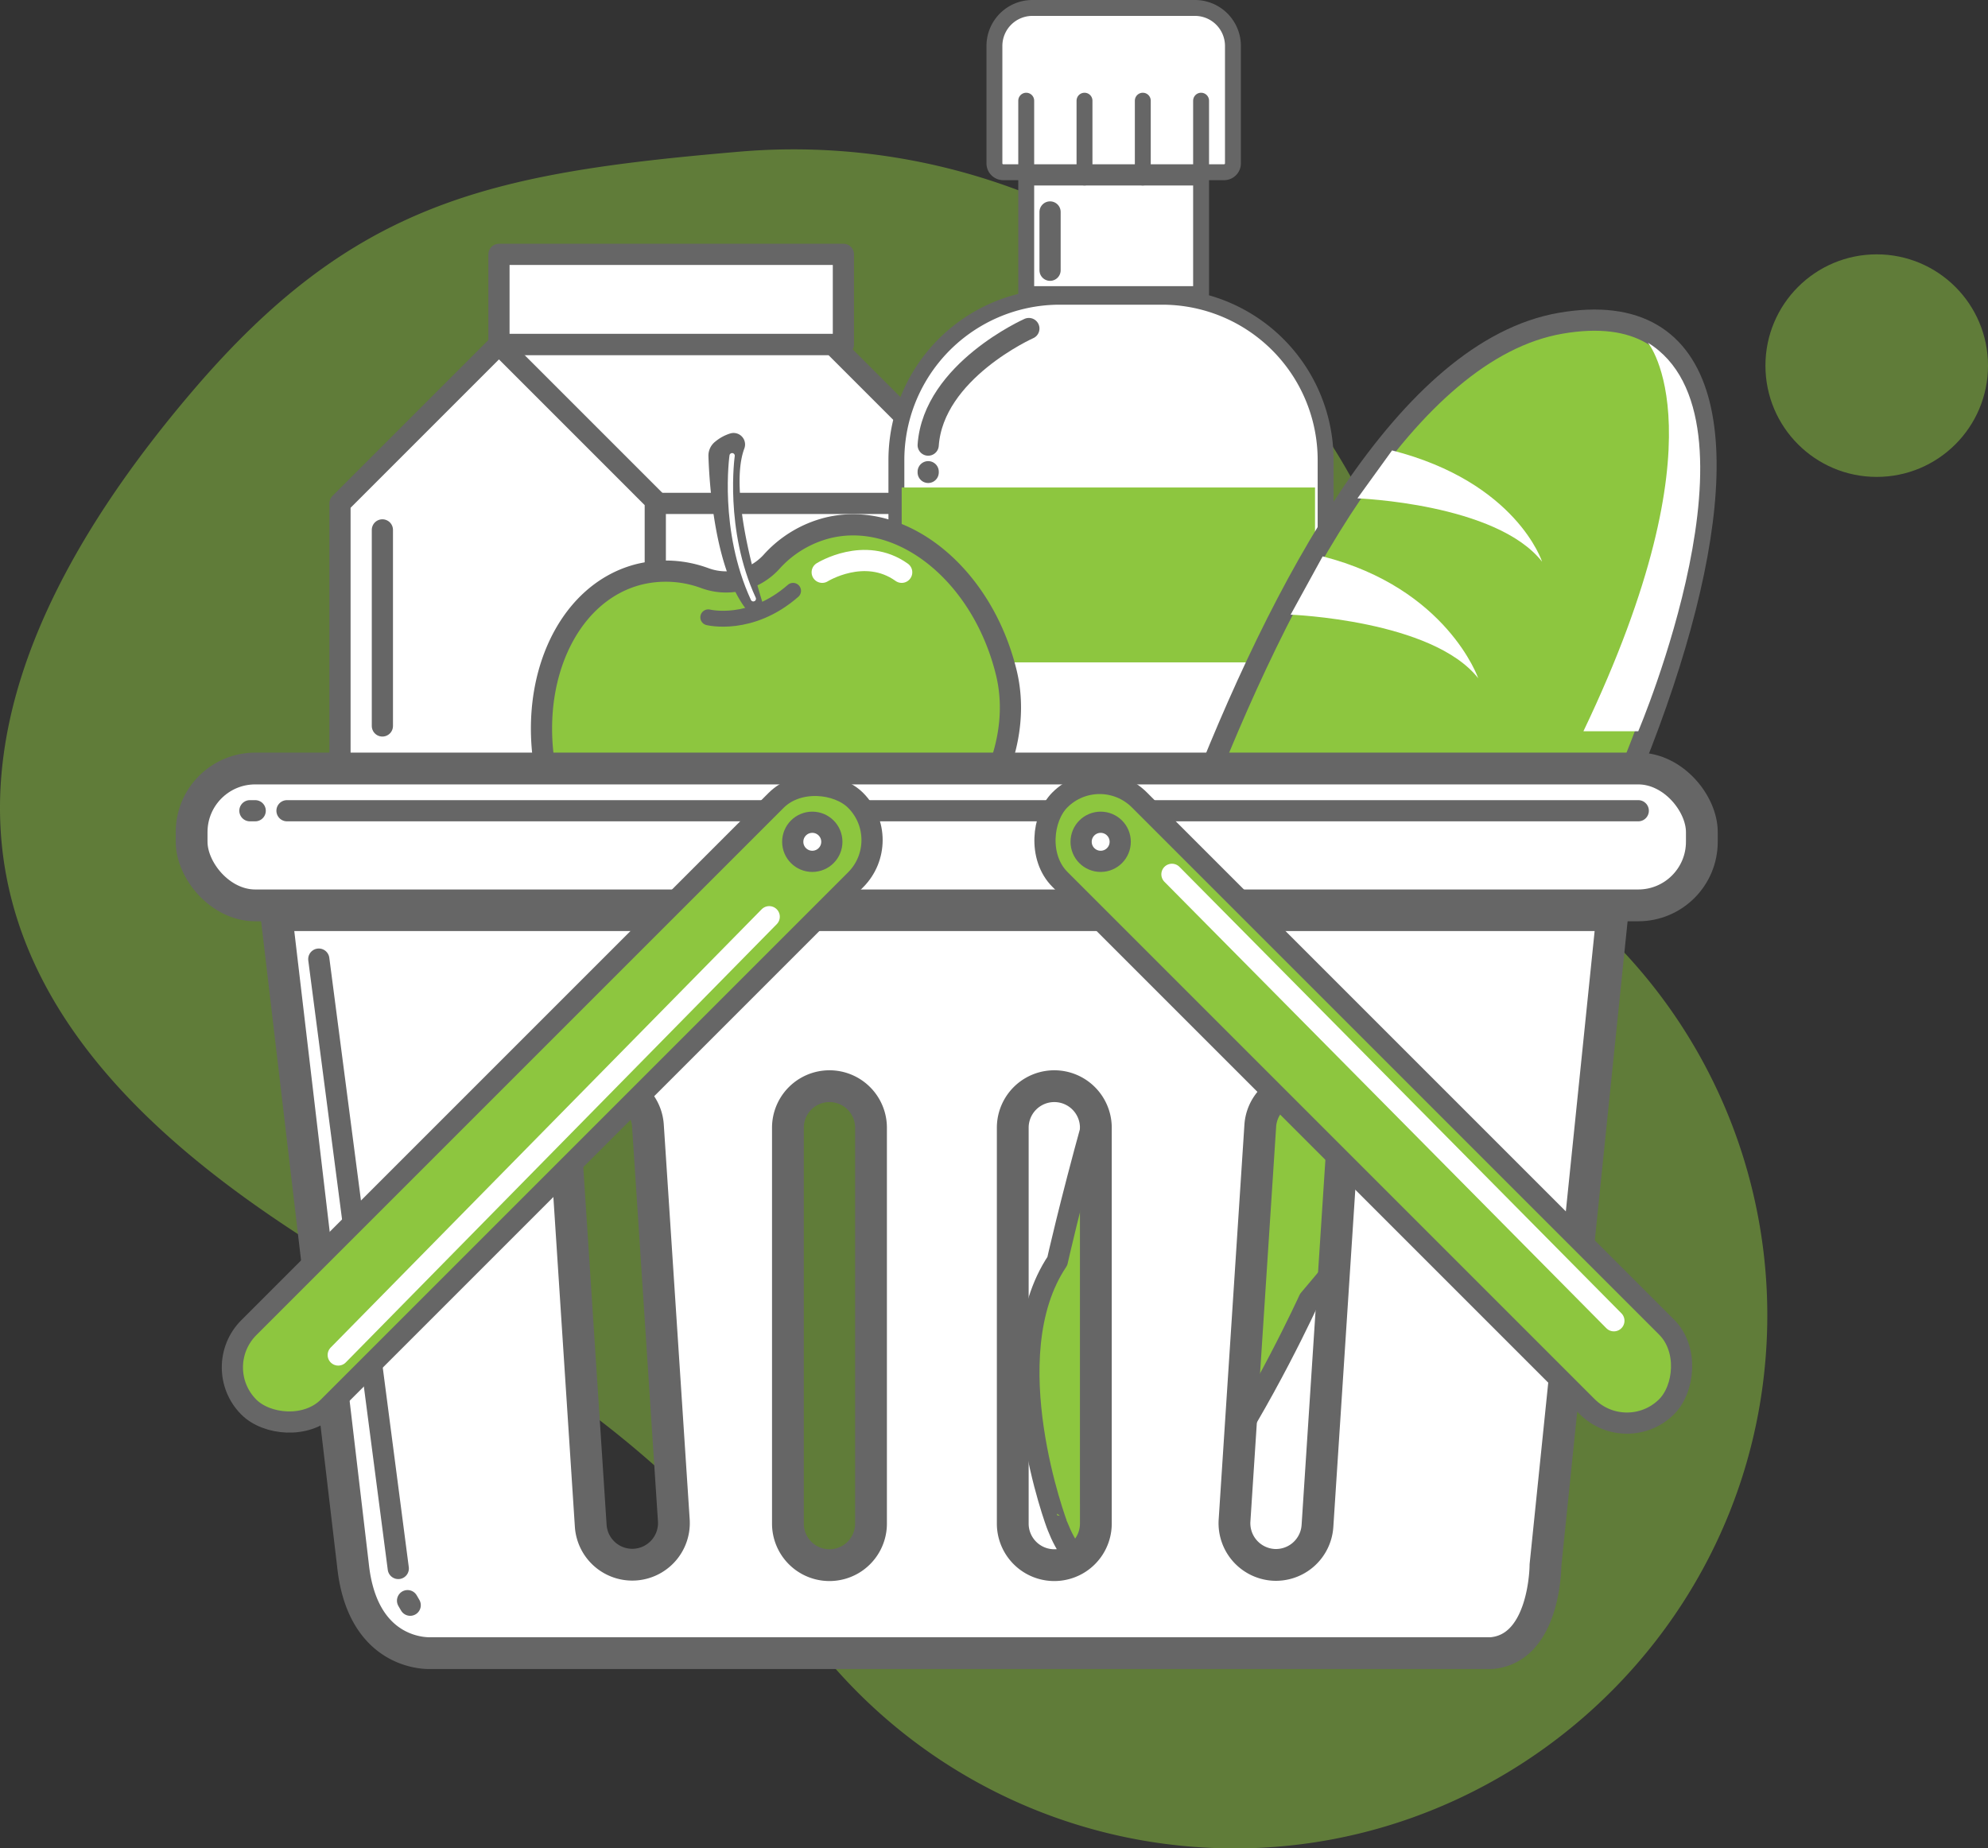 <svg viewBox="0 0 375.16 348.82" xmlns="http://www.w3.org/2000/svg"><rect x="0" y="0" width="375.16" height="348.82" fill="#333333" stroke="none"/><path d="m156.55 330.09c-44.65-25.26-144.07-73.92-54.55-179.09 30.37-35.68 55.83-41.27 102.51-45.3a120.32 120.32 0 0 1 125.62 82.9 161.88 161.88 0 0 0 39.55 65.4 100.29 100.29 0 0 1 29.32 79.62c-4.45 53.68-51.14 94.67-104.95 92.09a100.35 100.35 0 0 1 -76.28-40.92 195.65 195.65 0 0 0 -61.22-54.7z" fill="#8ec640" opacity=".5" transform="translate(-65.84 -77)"/><path d="m94.16 65h63l27 27v61h-82.02v-58z" fill="#fff" stroke="#666" stroke-linecap="round" stroke-linejoin="round" stroke-width="4"/><path d="m123.16 95h55.04v10" fill="#fff" stroke="#666" stroke-linecap="round" stroke-linejoin="round" stroke-width="4"/><path d="m64.16 165v-70l30-30 29.5 29.5v63.5z" fill="#fff" stroke="#666" stroke-linecap="round" stroke-linejoin="round" stroke-width="4"/><circle cx="354.16" cy="69" fill="#8ec640" opacity=".5" r="21"/><path d="m200 56h19.33a30.83 30.83 0 0 1 30.83 30.83v207.67a12 12 0 0 1 -12 12h-57a12 12 0 0 1 -12-12v-207.67a30.83 30.83 0 0 1 30.84-30.83z" fill="#fff" stroke="#666" stroke-linecap="round" stroke-linejoin="round" stroke-width="3"/><path d="m170.16 92h78v33h-78z" fill="#8dc63f"/><path d="m222 176.63a21.23 21.23 0 0 0 -10.64 6.48 11.59 11.59 0 0 1 -12.49 3 21.25 21.25 0 0 0 -12.32-.75c-14.07 3.47-21.77 21.28-17.21 39.78s27.72 28.7 41.78 25.23a14.19 14.19 0 0 0 8.81-5.86 14.23 14.23 0 0 0 10.53 1.09c14.06-3.46 29.82-23.26 25.26-41.76s-19.72-30.67-33.72-27.21z" fill="#8dc63f" stroke="#666" stroke-linecap="round" stroke-linejoin="round" stroke-width="4" transform="translate(-65.84 -77)"/><path d="m265.37 315s37.12-167 95-177 15.54 110.51-47.49 184.25c0 0-34.53 75.75-47.48 42.75-.03 0-12.11-32-.03-50z" fill="#8dc63f" stroke="#666" stroke-linecap="round" stroke-linejoin="round" stroke-width="4" transform="translate(-65.84 -77)"/><rect fill="#fff" height="25.83" rx="12" stroke="#666" stroke-linecap="round" stroke-linejoin="round" stroke-width="6" width="285" x="36.16" y="145.03"/><path d="m54.16 153h255" fill="none" stroke="#666" stroke-linecap="round" stroke-linejoin="round" stroke-width="4"/><path d="m118 249.7 14.45 122.67c1.84 17.52 14.75 16.6 14.75 16.6h200.14c10.15-.92 10.15-16.6 10.15-16.6l12.6-122.67zm67.65 122.57a7.86 7.86 0 0 1 -8.33-7.31l-4.86-74.55a7.87 7.87 0 0 1 7.32-8.33 7.86 7.86 0 0 1 8.33 7.31l4.89 74.55a7.86 7.86 0 0 1 -7.36 8.33zm44.56-7.74a7.84 7.84 0 1 1 -15.68 0v-74.71a7.84 7.84 0 1 1 15.68 0zm42.43 0a7.84 7.84 0 0 1 -15.68 0v-74.71a7.84 7.84 0 0 1 15.68 0zm46.68-74.12-4.86 74.59a7.86 7.86 0 0 1 -8.33 7.31 7.87 7.87 0 0 1 -7.32-8.33l4.86-74.55a7.86 7.86 0 0 1 8.33-7.31 7.86 7.86 0 0 1 7.31 8.29z" fill="#fff" stroke="#666" stroke-linecap="round" stroke-linejoin="round" stroke-width="6" transform="translate(-65.84 -77)"/><path d="m60.16 181 15 115" fill="none" stroke="#666" stroke-linecap="round" stroke-linejoin="round" stroke-width="4"/><rect fill="#8dc63f" height="21.21" rx="10.61" stroke="#666" stroke-linecap="round" stroke-linejoin="round" stroke-width="4" transform="matrix(.707 .707 -.707 .707 230.52 -221.92)" width="161.96" x="242.13" y="274.67"/><rect fill="#8dc63f" height="21.21" rx="10.61" stroke="#666" stroke-linecap="round" stroke-linejoin="round" stroke-width="4" transform="matrix(-.707 .707 -.707 -.707 426.09 289.79)" width="161.96" x="89.02" y="274.67"/><circle cx="207.71" cy="158.86" fill="#fff" r="3.69" stroke="#666" stroke-linecap="round" stroke-linejoin="round" stroke-width="4"/><circle cx="153.29" cy="158.86" fill="#fff" r="3.69" stroke="#666" stroke-linecap="round" stroke-linejoin="round" stroke-width="4"/><path d="m221.16 165 83.4 84.25" fill="none" stroke="#fff" stroke-linecap="round" stroke-linejoin="round" stroke-width="4"/><path d="m145.16 173-81.33 82.71" fill="none" stroke="#fff" stroke-linecap="round" stroke-linejoin="round" stroke-width="4"/><path d="m376.82 141.67s14.6 17.33-12.17 73.33h10.35s25.05-59 1.82-73.33z" fill="#fff" transform="translate(-65.84 -77)"/><path d="m322 171.05s26.22.95 34.85 11.95c0 0-4.82-15-28.31-21z" fill="#fff" transform="translate(-65.84 -77)"/><path d="m309.4 193s26.76 1 35.4 12c0 0-5.87-17-29.36-23z" fill="#fff" transform="translate(-65.84 -77)"/><path d="m193.66 33.5h33v22h-33z" fill="#fff" stroke="#666" stroke-linecap="round" stroke-linejoin="round" stroke-width="3"/><path d="m199.5 193.5s8 2 16-5" fill="none" stroke="#666" stroke-linecap="round" stroke-linejoin="round" stroke-width="3" transform="translate(-65.84 -77)"/><path d="m199.53 163.08c.17 5.33 1.24 22.76 8 29.92l2.62-1s-7.24-21.43-3.83-30.4a2.17 2.17 0 0 0 -2.67-2.8 8.28 8.28 0 0 0 -2.81 1.52 3.37 3.37 0 0 0 -1.31 2.76z" fill="#666" transform="translate(-65.84 -77)"/><g stroke-linecap="round" stroke-linejoin="round"><path d="m221 185s8-5 15 0" fill="none" stroke="#fff" stroke-width="4" transform="translate(-65.84 -77)"/><path d="m204 163s-2 14 4 27" fill="none" stroke="#fff" transform="translate(-65.84 -77)"/><path d="m47.16 153h1" fill="none" stroke="#666" stroke-width="4"/><path d="m76.91 302.07.5.86" fill="none" stroke="#666" stroke-width="4"/><path d="m260 139s-18 8-19 22" fill="none" stroke="#666" stroke-width="4" transform="translate(-65.84 -77)"/><path d="m175.16 89.02v.13" fill="none" stroke="#666" stroke-width="4"/><path d="m198.16 40v11" fill="none" stroke="#666" stroke-width="4"/><path d="m194.83 1.5h30.67a7.17 7.17 0 0 1 7.17 7.17v22.16a1.67 1.67 0 0 1 -1.67 1.67h-41.67a1.67 1.67 0 0 1 -1.67-1.67v-22.16a7.17 7.17 0 0 1 7.17-7.17z" fill="#fff" stroke="#666" stroke-width="3"/><path d="m193.66 19v14.5" fill="#fff" stroke="#666" stroke-width="3"/><path d="m204.66 19v14.5" fill="#fff" stroke="#666" stroke-width="3"/><path d="m215.66 19v14.5" fill="#fff" stroke="#666" stroke-width="3"/><path d="m226.66 19v14.5" fill="#fff" stroke="#666" stroke-width="3"/><path d="m94.16 65v-17h61 4v17z" fill="#fff" stroke="#666" stroke-width="4"/><path d="m72.16 100v37" fill="none" stroke="#666" stroke-width="4"/></g></svg>